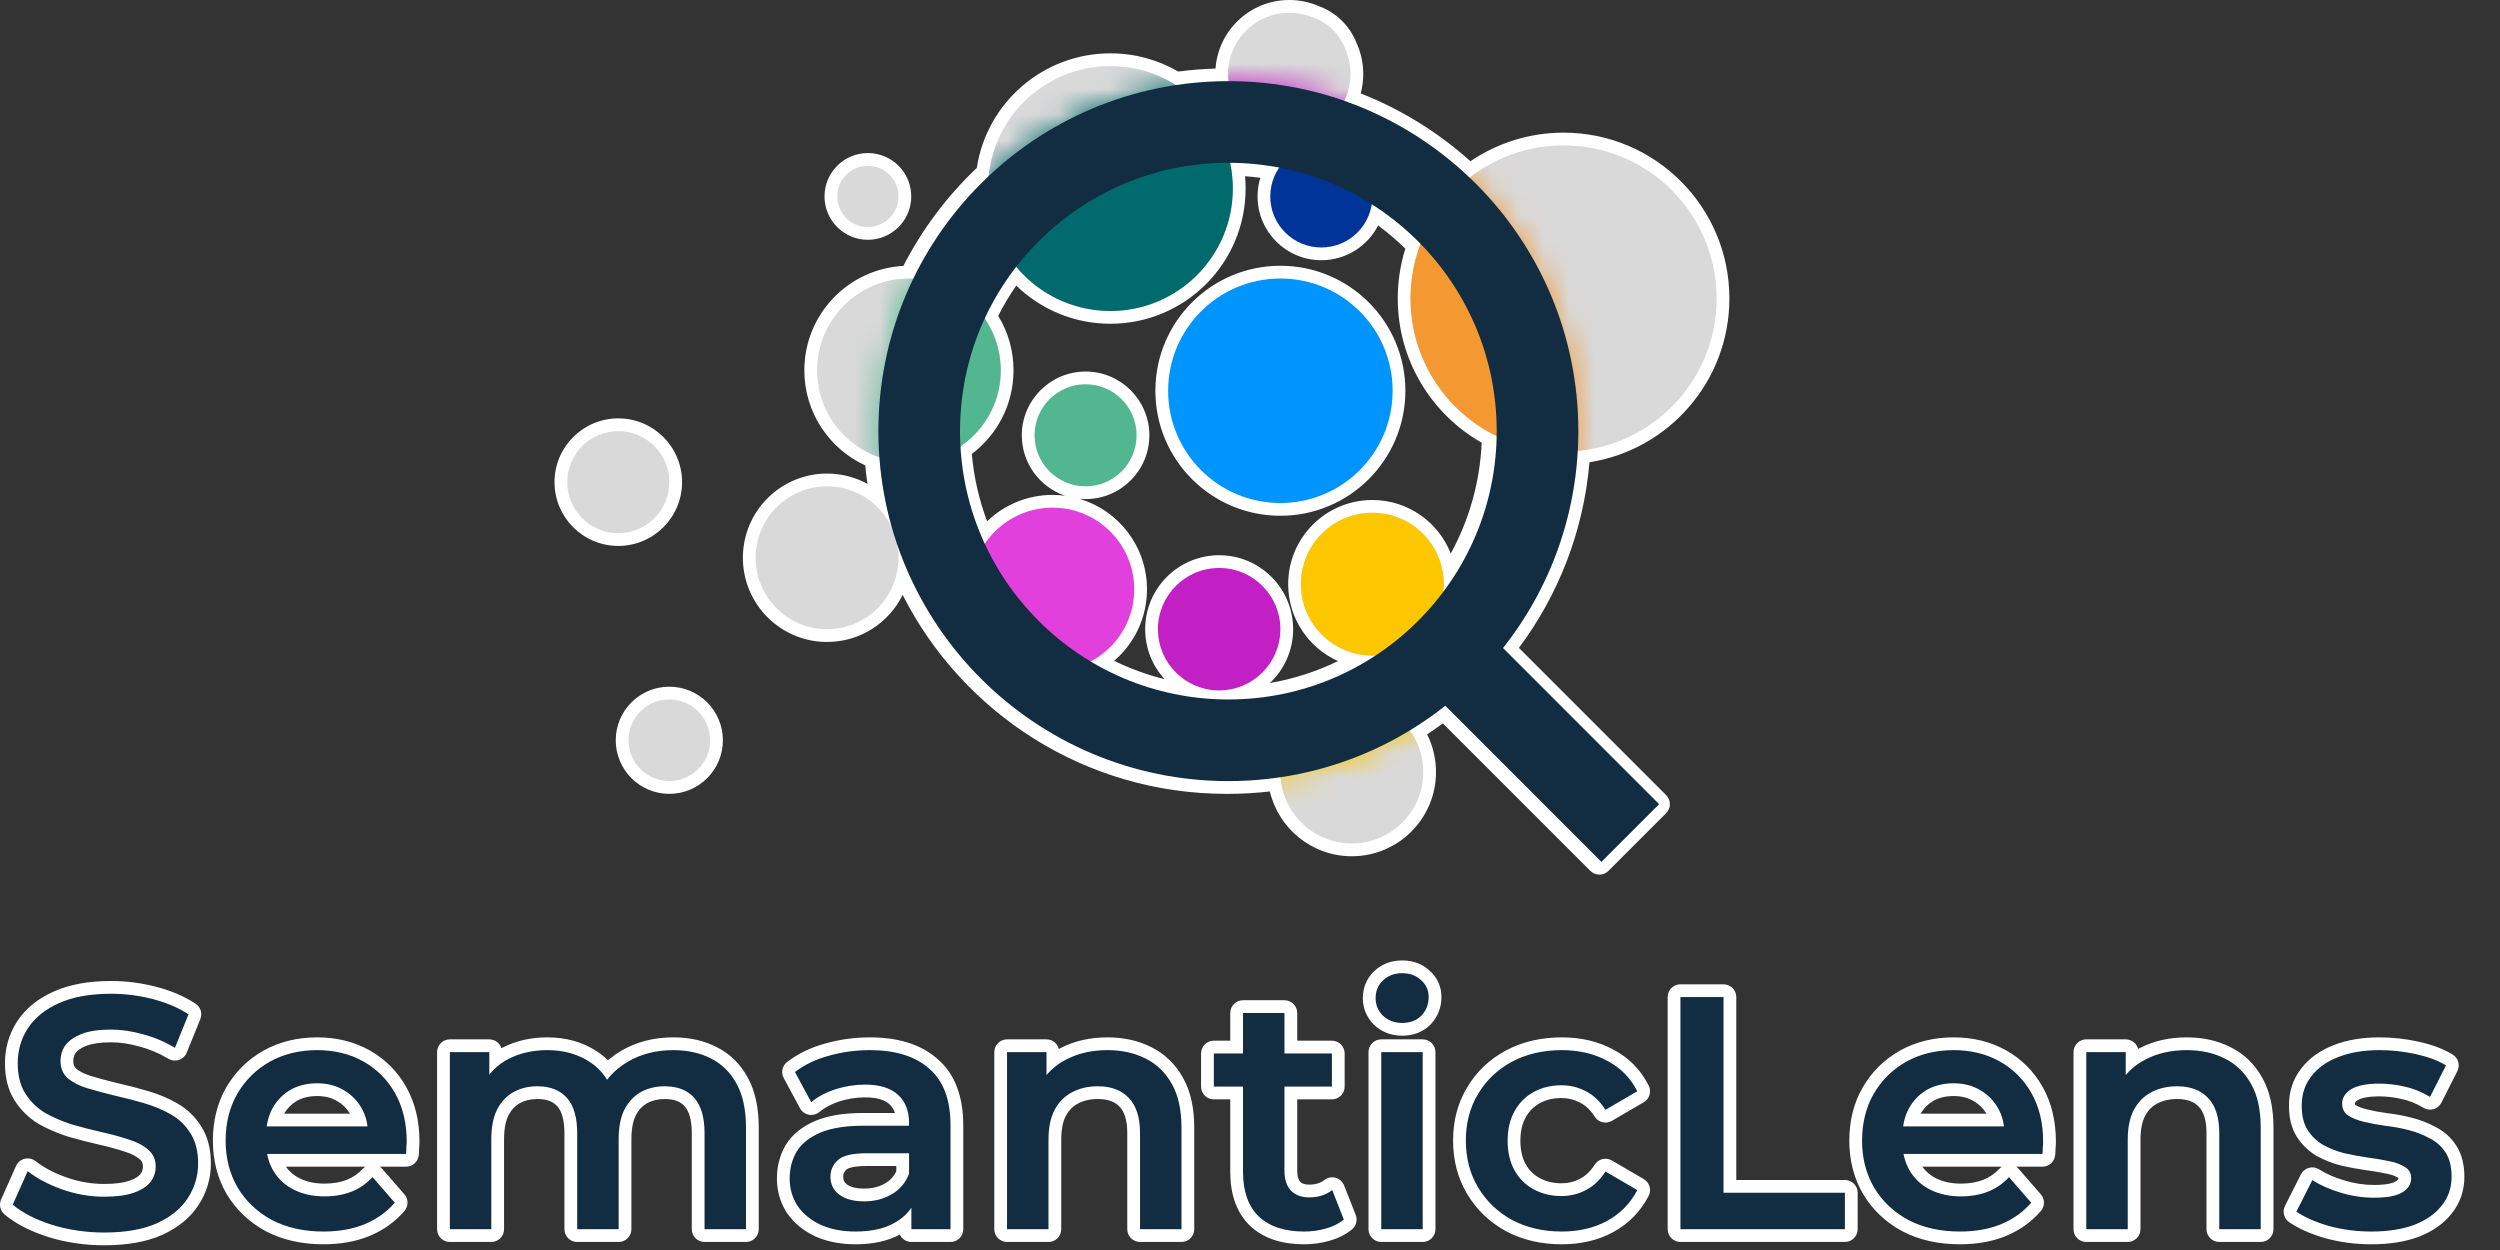 <svg width="98" height="49" viewBox="0 0 98 49" fill="none" xmlns="http://www.w3.org/2000/svg">
<rect x="0" y="0" width="98" height="49" fill="#333333" stroke="none"/>
<path fill-rule="evenodd" clip-rule="evenodd" d="M46.187 2.805C46.667 2.742 47.154 2.702 47.648 2.688C47.756 1.185 49.01 0 50.54 0C50.952 0 51.343 0.086 51.698 0.24C52.381 0.489 52.926 1.026 53.183 1.705C53.348 2.07 53.44 2.474 53.44 2.9C53.44 3.164 53.405 3.419 53.339 3.662C54.934 4.289 56.388 5.195 57.641 6.321C58.681 5.614 59.938 5.2 61.292 5.2C64.881 5.2 67.792 8.11 67.792 11.7C67.792 14.944 65.414 17.634 62.307 18.121C62.076 20.836 61.082 23.333 59.541 25.397L65.313 31.169C65.508 31.364 65.508 31.681 65.313 31.876L63.05 34.139C62.855 34.334 62.538 34.334 62.343 34.139L56.561 28.357C56.359 28.506 56.153 28.65 55.943 28.788C56.166 29.232 56.291 29.734 56.291 30.265C56.291 32.087 54.813 33.565 52.991 33.565C51.43 33.565 50.122 32.481 49.779 31.025C49.241 31.087 48.694 31.119 48.14 31.119C48.127 31.119 48.114 31.119 48.101 31.119C48.092 31.119 48.083 31.119 48.074 31.119C42.531 31.119 37.729 27.947 35.384 23.32C34.846 24.413 33.721 25.165 32.421 25.165C30.599 25.165 29.121 23.687 29.121 21.864C29.121 20.042 30.599 18.564 32.421 18.564C32.995 18.564 33.535 18.711 34.005 18.968C33.97 18.729 33.941 18.488 33.918 18.244C32.509 17.596 31.53 16.171 31.53 14.518C31.53 12.327 33.249 10.537 35.412 10.424C36.15 8.984 37.126 7.687 38.289 6.584C38.677 4.04 40.875 2.091 43.528 2.091C44.497 2.091 45.406 2.351 46.187 2.805ZM44.36 3.171C44.091 3.119 43.812 3.091 43.528 3.091C41.874 3.091 40.438 4.025 39.718 5.394C41.099 4.39 42.667 3.628 44.36 3.171ZM34.916 11.501C33.548 11.823 32.53 13.052 32.53 14.518C32.53 15.57 33.054 16.5 33.856 17.061C33.855 17.007 33.855 16.954 33.855 16.9C33.855 14.989 34.232 13.166 34.916 11.501ZM34.34 20.596C33.929 19.974 33.223 19.564 32.421 19.564C31.151 19.564 30.121 20.594 30.121 21.864C30.121 23.135 31.151 24.165 32.421 24.165C33.692 24.165 34.721 23.135 34.721 21.864C34.721 21.841 34.721 21.818 34.72 21.795C34.577 21.403 34.45 21.003 34.34 20.596ZM35.675 21.311C37.487 26.431 42.364 30.102 48.102 30.119C48.643 30.117 49.176 30.084 49.7 30.02C49.78 28.93 50.389 27.987 51.271 27.448C50.259 27.754 49.186 27.919 48.074 27.919C46.118 27.919 44.281 27.409 42.688 26.515C42.249 26.698 41.767 26.8 41.262 26.8C39.218 26.8 37.562 25.143 37.562 23.1C37.562 22.471 37.719 21.879 37.995 21.36C37.575 20.413 37.285 19.394 37.147 18.328C36.678 18.515 36.166 18.618 35.63 18.618C35.425 18.618 35.223 18.603 35.026 18.574C35.107 19.214 35.234 19.84 35.403 20.449C35.531 20.718 35.624 21.007 35.675 21.311ZM34.937 17.54C35.16 17.591 35.392 17.618 35.63 17.618C36.147 17.618 36.633 17.492 37.061 17.269C37.057 17.146 37.055 17.023 37.055 16.9C37.055 15.331 37.383 13.839 37.974 12.489C37.501 11.943 36.84 11.564 36.093 11.452C35.34 13.114 34.921 14.958 34.921 16.9C34.921 17.115 34.926 17.328 34.937 17.54ZM36.558 10.524C37.279 10.69 37.926 11.047 38.446 11.538C38.664 11.146 38.906 10.769 39.17 10.408C38.703 9.736 38.389 8.95 38.275 8.101C37.616 8.839 37.039 9.651 36.558 10.524ZM39.235 7.13C39.23 7.217 39.228 7.303 39.228 7.391C39.228 8.194 39.448 8.945 39.831 9.588C41.743 7.434 44.487 6.034 47.56 5.893C47.251 5.063 46.694 4.354 45.979 3.857C43.404 4.281 41.081 5.448 39.235 7.13ZM47.337 3.705C47.925 4.313 48.369 5.061 48.614 5.894C49.059 5.916 49.499 5.964 49.929 6.037C50.011 5.945 50.1 5.859 50.195 5.78C49.02 5.641 48.061 4.799 47.748 3.687C47.61 3.691 47.473 3.697 47.337 3.705ZM52.251 5.241C53.415 5.455 54.296 6.475 54.296 7.7C54.296 7.735 54.295 7.769 54.294 7.804C54.716 8.093 55.118 8.411 55.495 8.755C55.833 8.092 56.282 7.494 56.817 6.986C55.67 5.973 54.346 5.157 52.897 4.589C52.718 4.839 52.5 5.06 52.251 5.241ZM57.542 7.676C56.993 8.188 56.549 8.811 56.245 9.509C57.982 11.427 59.052 13.96 59.091 16.742C59.764 17.036 60.508 17.2 61.289 17.2C61.291 17.1 61.292 17 61.292 16.9C61.292 13.312 59.863 10.058 57.542 7.676ZM61.229 18.2C60.466 18.192 59.734 18.054 59.056 17.805C58.898 19.749 58.235 21.55 57.199 23.077C57.234 23.098 57.267 23.123 57.297 23.153L58.788 24.644C60.124 22.798 60.996 20.592 61.229 18.2ZM58.166 25.437L56.943 24.214L56.714 24.443C56.415 25.006 55.958 25.473 55.402 25.784L56.611 26.992C57.171 26.518 57.692 25.997 58.166 25.437ZM55.818 27.614L54.356 26.153C54.238 26.173 54.117 26.187 53.995 26.194C53.512 26.502 53.004 26.774 52.474 27.005C52.643 26.978 52.815 26.965 52.991 26.965C53.909 26.965 54.74 27.34 55.338 27.945C55.501 27.838 55.66 27.728 55.818 27.614ZM54.447 28.484C54.05 28.159 53.543 27.965 52.991 27.965C51.861 27.965 50.922 28.779 50.728 29.852C52.05 29.583 53.3 29.116 54.447 28.484ZM55.084 29.31C53.763 30.051 52.312 30.587 50.773 30.875C51.04 31.849 51.932 32.565 52.991 32.565C54.261 32.565 55.291 31.535 55.291 30.265C55.291 29.924 55.217 29.601 55.084 29.31ZM57.35 27.732L62.696 33.078L64.252 31.523L58.911 26.182C58.432 26.738 57.91 27.256 57.35 27.732ZM62.357 17.097C64.885 16.601 66.792 14.373 66.792 11.7C66.792 8.662 64.329 6.2 61.292 6.2C60.222 6.2 59.223 6.505 58.379 7.034C60.843 9.591 62.358 13.068 62.358 16.9C62.358 16.966 62.358 17.031 62.357 17.097ZM52.185 3.265C52.287 3.062 52.345 2.833 52.345 2.591C52.345 2.415 52.314 2.245 52.258 2.088C52.066 1.683 51.736 1.357 51.328 1.171C51.176 1.119 51.014 1.091 50.845 1.091C50.016 1.091 49.345 1.763 49.345 2.591C49.345 2.639 49.347 2.686 49.351 2.732C50.327 2.815 51.275 2.996 52.185 3.265ZM51.19 4.051C50.794 3.955 50.391 3.877 49.982 3.818C50.226 3.99 50.523 4.091 50.845 4.091C50.964 4.091 51.079 4.077 51.19 4.051ZM56.096 22.902C55.428 23.794 54.614 24.571 53.69 25.198C52.469 25.142 51.496 24.135 51.496 22.9C51.496 21.63 52.526 20.6 53.796 20.6C55.066 20.6 56.096 21.63 56.096 22.9L56.096 22.902ZM56.87 21.699C56.39 20.47 55.195 19.6 53.796 19.6C51.973 19.6 50.496 21.078 50.496 22.9C50.496 24.244 51.299 25.399 52.451 25.914C51.619 26.319 50.722 26.612 49.781 26.774C50.341 26.245 50.691 25.495 50.691 24.665C50.691 23.063 49.392 21.765 47.791 21.765C46.189 21.765 44.891 23.063 44.891 24.665C44.891 25.42 45.18 26.108 45.653 26.624C44.963 26.453 44.301 26.21 43.676 25.904C44.463 25.226 44.962 24.221 44.962 23.1C44.962 21.424 43.848 20.009 42.32 19.554C42.398 19.561 42.476 19.564 42.555 19.564C43.936 19.564 45.055 18.445 45.055 17.064C45.055 15.684 43.936 14.565 42.555 14.565C41.175 14.565 40.055 15.684 40.055 17.064C40.055 18.163 40.764 19.096 41.75 19.432C41.59 19.411 41.427 19.4 41.262 19.4C40.266 19.4 39.361 19.794 38.696 20.434C38.382 19.601 38.176 18.716 38.095 17.795C39.088 17.047 39.73 15.858 39.73 14.518C39.73 13.735 39.511 13.003 39.13 12.381C39.339 11.968 39.575 11.572 39.837 11.195C40.791 12.121 42.093 12.691 43.528 12.691C46.455 12.691 48.828 10.318 48.828 7.391C48.828 7.228 48.82 7.067 48.806 6.908C49.007 6.922 49.207 6.943 49.404 6.969C49.334 7.2 49.296 7.446 49.296 7.7C49.296 9.081 50.415 10.2 51.796 10.2C52.767 10.2 53.608 9.647 54.023 8.838C54.399 9.116 54.756 9.421 55.09 9.748C54.896 10.364 54.792 11.02 54.792 11.7C54.792 14.123 56.117 16.236 58.082 17.354C58.012 18.923 57.581 20.398 56.87 21.699ZM58.065 16.155C57.912 14.075 57.124 12.171 55.894 10.637C55.827 10.981 55.792 11.336 55.792 11.7C55.792 13.532 56.687 15.155 58.065 16.155ZM53.187 7.137C52.964 6.588 52.425 6.2 51.796 6.2C51.58 6.2 51.374 6.246 51.189 6.328C51.886 6.533 52.554 6.805 53.187 7.137ZM50.399 7.153C51.391 7.389 52.327 7.772 53.18 8.279C52.954 8.82 52.419 9.2 51.796 9.2C50.968 9.2 50.296 8.528 50.296 7.7C50.296 7.507 50.332 7.322 50.399 7.153ZM47.798 6.885C44.858 6.965 42.235 8.31 40.453 10.396C41.233 11.195 42.323 11.691 43.528 11.691C45.903 11.691 47.828 9.766 47.828 7.391C47.828 7.22 47.818 7.051 47.798 6.885ZM38.601 13.63C38.295 14.515 38.11 15.458 38.066 16.436C38.482 15.909 38.73 15.242 38.73 14.518C38.73 14.209 38.685 13.911 38.601 13.63ZM38.616 22.557C38.581 22.733 38.562 22.914 38.562 23.1C38.562 24.591 39.771 25.8 41.262 25.8C41.361 25.8 41.459 25.795 41.555 25.784C40.374 24.916 39.373 23.819 38.616 22.557ZM42.722 25.371C41.201 24.408 39.957 23.047 39.137 21.433C39.632 20.804 40.399 20.4 41.262 20.4C42.753 20.4 43.962 21.609 43.962 23.1C43.962 24.053 43.468 24.891 42.722 25.371ZM34.021 7C33.635 7 33.321 7.313 33.321 7.7C33.321 8.087 33.635 8.4 34.021 8.4C34.408 8.4 34.721 8.087 34.721 7.7C34.721 7.313 34.408 7 34.021 7ZM32.321 7.7C32.321 6.761 33.082 6 34.021 6C34.96 6 35.721 6.761 35.721 7.7C35.721 8.639 34.96 9.4 34.021 9.4C33.082 9.4 32.321 8.639 32.321 7.7ZM50.191 11.418C48.037 11.418 46.291 13.164 46.291 15.318C46.291 17.472 48.037 19.218 50.191 19.218C52.345 19.218 54.091 17.472 54.091 15.318C54.091 13.164 52.345 11.418 50.191 11.418ZM45.291 15.318C45.291 12.612 47.485 10.418 50.191 10.418C52.897 10.418 55.091 12.612 55.091 15.318C55.091 18.024 52.897 20.218 50.191 20.218C47.485 20.218 45.291 18.024 45.291 15.318ZM42.555 15.565C41.727 15.565 41.055 16.236 41.055 17.064C41.055 17.893 41.727 18.564 42.555 18.564C43.384 18.564 44.055 17.893 44.055 17.064C44.055 16.236 43.384 15.565 42.555 15.565ZM24.237 17.4C23.409 17.4 22.737 18.072 22.737 18.9C22.737 19.728 23.409 20.4 24.237 20.4C25.066 20.4 25.737 19.728 25.737 18.9C25.737 18.072 25.066 17.4 24.237 17.4ZM21.737 18.9C21.737 17.519 22.856 16.4 24.237 16.4C25.618 16.4 26.737 17.519 26.737 18.9C26.737 20.281 25.618 21.4 24.237 21.4C22.856 21.4 21.737 20.281 21.737 18.9ZM47.791 22.765C46.742 22.765 45.891 23.615 45.891 24.665C45.891 25.714 46.742 26.564 47.791 26.564C48.84 26.564 49.691 25.714 49.691 24.665C49.691 23.615 48.84 22.765 47.791 22.765ZM26.237 27.919C25.63 27.919 25.137 28.411 25.137 29.019C25.137 29.626 25.63 30.119 26.237 30.119C26.845 30.119 27.337 29.626 27.337 29.019C27.337 28.411 26.845 27.919 26.237 27.919ZM24.137 29.019C24.137 27.859 25.077 26.919 26.237 26.919C27.397 26.919 28.337 27.859 28.337 29.019C28.337 30.178 27.397 31.119 26.237 31.119C25.077 31.119 24.137 30.178 24.137 29.019ZM54.964 38.649C54.775 38.649 54.652 38.704 54.556 38.796C54.469 38.879 54.424 38.975 54.424 39.124C54.424 39.258 54.465 39.359 54.559 39.455C54.656 39.546 54.778 39.599 54.964 39.599C55.163 39.599 55.279 39.543 55.361 39.463C55.456 39.362 55.504 39.245 55.504 39.085C55.504 38.958 55.465 38.876 55.377 38.799C55.374 38.797 55.371 38.795 55.369 38.792C55.366 38.789 55.363 38.786 55.36 38.784C55.276 38.704 55.16 38.649 54.964 38.649ZM53.865 38.073C54.167 37.785 54.546 37.649 54.964 37.649C55.371 37.649 55.745 37.774 56.042 38.052C56.347 38.322 56.504 38.678 56.504 39.085C56.504 39.495 56.362 39.862 56.079 40.159L56.072 40.167C55.772 40.466 55.386 40.599 54.964 40.599C54.546 40.599 54.166 40.463 53.864 40.174L53.856 40.167C53.572 39.883 53.424 39.526 53.424 39.124C53.424 38.718 53.57 38.355 53.865 38.073ZM2.087 38.877C2.718 38.587 3.484 38.455 4.361 38.455C4.95 38.455 5.533 38.53 6.111 38.679C6.692 38.829 7.212 39.048 7.663 39.342C7.864 39.473 7.943 39.727 7.853 39.949L7.32 41.262C7.265 41.397 7.154 41.502 7.016 41.548C6.878 41.594 6.726 41.578 6.601 41.504C6.232 41.284 5.855 41.125 5.47 41.025L5.461 41.023C5.066 40.912 4.696 40.859 4.348 40.859C3.916 40.859 3.602 40.912 3.385 40.994C3.162 41.082 3.038 41.18 2.969 41.267C2.906 41.359 2.872 41.462 2.872 41.594C2.872 41.737 2.914 41.823 2.986 41.893C3.123 42.002 3.312 42.102 3.57 42.181C3.879 42.273 4.224 42.366 4.605 42.459C5.003 42.548 5.398 42.65 5.788 42.765C6.211 42.887 6.6 43.049 6.951 43.254C7.342 43.476 7.658 43.781 7.892 44.163C8.154 44.575 8.267 45.068 8.267 45.611C8.267 46.194 8.104 46.738 7.785 47.233C7.462 47.738 6.976 48.124 6.364 48.405L6.358 48.408C5.728 48.688 4.964 48.815 4.088 48.815C3.33 48.815 2.6 48.709 1.9 48.494L1.895 48.492C1.204 48.271 0.624 47.981 0.178 47.606C0.008 47.462 -0.047 47.223 0.043 47.02L0.628 45.706C0.691 45.566 0.815 45.462 0.965 45.425C1.114 45.388 1.273 45.422 1.394 45.517C1.707 45.763 2.107 45.977 2.604 46.154C3.089 46.326 3.582 46.411 4.088 46.411C4.535 46.411 4.858 46.361 5.079 46.283C5.315 46.2 5.439 46.107 5.501 46.031C5.572 45.936 5.603 45.84 5.603 45.728C5.603 45.587 5.561 45.513 5.486 45.45L5.476 45.442C5.343 45.327 5.151 45.221 4.882 45.141L4.866 45.136C4.573 45.039 4.239 44.948 3.863 44.864L3.86 44.864C3.469 44.775 3.074 44.673 2.675 44.557L2.662 44.554C2.251 44.423 1.868 44.257 1.514 44.057L1.5 44.049C1.123 43.818 0.812 43.512 0.573 43.137C0.308 42.723 0.195 42.224 0.195 41.672C0.195 41.085 0.351 40.541 0.664 40.051L0.665 40.049C0.995 39.538 1.479 39.152 2.087 38.877ZM65.373 39.085C65.373 38.809 65.596 38.585 65.873 38.585H67.562C67.839 38.585 68.062 38.809 68.062 39.085V46.255H72.32C72.597 46.255 72.82 46.479 72.82 46.755V48.185C72.82 48.461 72.597 48.685 72.32 48.685H65.873C65.596 48.685 65.373 48.461 65.373 48.185V39.085ZM66.373 39.585V47.685H71.82V47.255H67.562C67.286 47.255 67.062 47.031 67.062 46.755V39.585H66.373ZM48.226 39.709C48.226 39.433 48.45 39.209 48.726 39.209H50.351C50.627 39.209 50.851 39.433 50.851 39.709V40.795H52.21C52.486 40.795 52.71 41.019 52.71 41.295V42.595C52.71 42.871 52.486 43.095 52.21 43.095H50.851V45.897C50.851 46.139 50.91 46.26 50.965 46.324C51.025 46.385 51.121 46.437 51.313 46.437C51.586 46.437 51.775 46.367 51.914 46.258C52.038 46.16 52.202 46.127 52.354 46.168C52.507 46.21 52.631 46.321 52.688 46.468L53.144 47.625C53.223 47.827 53.163 48.057 52.995 48.195C52.743 48.401 52.444 48.547 52.111 48.64C51.789 48.731 51.458 48.776 51.118 48.776C50.272 48.776 49.544 48.559 49.008 48.056L49.004 48.052C48.46 47.53 48.226 46.796 48.226 45.936V43.095H47.582C47.306 43.095 47.082 42.871 47.082 42.595V41.295C47.082 41.019 47.306 40.795 47.582 40.795H48.226V39.709ZM48.226 41.795H48.082V42.095H48.226V41.795ZM49.226 42.095V41.795H49.851V42.095H49.226ZM49.226 43.095V45.936C49.226 46.617 49.408 47.052 49.694 47.328C49.99 47.604 50.44 47.776 51.118 47.776C51.368 47.776 51.608 47.743 51.841 47.678C51.92 47.655 51.993 47.63 52.059 47.601L51.959 47.344C51.755 47.407 51.539 47.437 51.313 47.437C50.904 47.437 50.523 47.31 50.236 47.009L50.227 46.999C49.955 46.698 49.851 46.307 49.851 45.897V43.095H49.226ZM50.851 42.095H51.71V41.795H50.851V42.095ZM49.851 40.795H49.226V40.209H49.851V40.795ZM12.433 41.665C11.816 41.665 11.281 41.799 10.818 42.056C10.36 42.315 10 42.671 9.733 43.131C9.479 43.574 9.345 44.096 9.345 44.714C9.345 45.319 9.481 45.84 9.744 46.293C10.016 46.748 10.393 47.11 10.887 47.38C11.384 47.638 11.977 47.776 12.68 47.776C13.234 47.776 13.704 47.689 14.101 47.528C14.363 47.418 14.591 47.282 14.789 47.119L14.557 46.852C14.37 46.987 14.169 47.098 13.953 47.182C13.575 47.329 13.161 47.398 12.719 47.398C12.203 47.398 11.726 47.298 11.299 47.085C10.87 46.871 10.529 46.559 10.287 46.153C10.207 46.018 10.141 45.878 10.088 45.732C9.833 45.71 9.632 45.495 9.632 45.234V44.155C9.632 43.906 9.814 43.699 10.052 43.661C10.1 43.506 10.161 43.356 10.238 43.214L10.241 43.21C10.455 42.824 10.751 42.515 11.126 42.294L11.132 42.291C11.521 42.069 11.96 41.965 12.433 41.965C12.898 41.965 13.329 42.069 13.711 42.292C14.09 42.51 14.392 42.812 14.609 43.192C14.693 43.34 14.76 43.494 14.809 43.655H15.059C15.149 43.655 15.235 43.679 15.31 43.722C15.246 43.497 15.16 43.291 15.052 43.101C14.793 42.642 14.443 42.293 13.996 42.044C13.55 41.795 13.034 41.665 12.433 41.665ZM15.435 44.484C15.396 44.529 15.348 44.568 15.293 44.597L15.034 44.734H15.443C15.442 44.649 15.44 44.566 15.435 44.484ZM13.984 44.734C13.97 44.709 13.958 44.682 13.949 44.655H10.931V44.734H13.984ZM11.206 45.734C11.341 45.925 11.518 46.076 11.746 46.191C12.013 46.324 12.333 46.398 12.719 46.398C13.057 46.398 13.345 46.346 13.591 46.25C13.828 46.158 14.044 46.011 14.238 45.803C14.262 45.777 14.289 45.754 14.318 45.734H11.206ZM14.89 45.734C14.923 45.757 14.954 45.785 14.981 45.816L15.852 46.817C16.015 47.004 16.016 47.282 15.854 47.47C15.488 47.898 15.028 48.224 14.485 48.451L14.48 48.453C13.942 48.672 13.338 48.776 12.68 48.776C11.842 48.776 11.084 48.611 10.42 48.264L10.412 48.26C9.765 47.907 9.252 47.421 8.883 46.803L8.88 46.798C8.52 46.177 8.345 45.478 8.345 44.714C8.345 43.946 8.514 43.246 8.866 42.632L8.867 42.63C9.224 42.016 9.713 41.532 10.328 41.185L10.331 41.183C10.959 40.834 11.664 40.665 12.433 40.665C13.184 40.665 13.872 40.829 14.483 41.17C15.094 41.511 15.576 41.993 15.923 42.609C16.276 43.234 16.443 43.954 16.443 44.753C16.443 44.835 16.438 44.922 16.43 45.012C16.429 45.107 16.424 45.199 16.414 45.289C16.386 45.542 16.172 45.734 15.917 45.734H14.89ZM11.138 43.655H13.721C13.594 43.445 13.426 43.282 13.212 43.159L13.206 43.156C12.999 43.034 12.746 42.965 12.433 42.965C12.11 42.965 11.848 43.034 11.631 43.157C11.43 43.276 11.267 43.439 11.138 43.655ZM21.456 41.665C20.954 41.665 20.524 41.767 20.154 41.959C19.974 42.054 19.817 42.171 19.681 42.312V42.505C19.74 42.461 19.801 42.421 19.866 42.384L19.872 42.38C20.232 42.177 20.635 42.082 21.066 42.082C21.674 42.082 22.211 42.27 22.597 42.706C22.98 43.138 23.126 43.739 23.126 44.415V47.685H23.751V44.662C23.751 44.262 23.799 43.892 23.91 43.562L23.307 43.353C23.175 43.308 23.069 43.209 23.013 43.082C22.957 42.955 22.957 42.81 23.012 42.682C23.064 42.562 23.122 42.447 23.187 42.337C23.093 42.231 22.987 42.141 22.87 42.063L22.867 42.061C22.483 41.803 22.02 41.665 21.456 41.665ZM24.399 42.401C24.528 42.276 24.677 42.163 24.846 42.062C25.279 41.802 25.79 41.665 26.396 41.665C26.884 41.665 27.294 41.76 27.637 41.935L27.641 41.937C27.977 42.105 28.242 42.363 28.439 42.728L28.44 42.732C28.63 43.077 28.743 43.558 28.743 44.207V47.685H28.118V44.415C28.118 43.739 27.972 43.138 27.589 42.706C27.203 42.27 26.666 42.082 26.058 42.082C25.627 42.082 25.224 42.177 24.864 42.38L24.858 42.384C24.726 42.46 24.606 42.549 24.497 42.65C24.467 42.565 24.434 42.482 24.399 42.401ZM23.833 41.564C23.71 41.441 23.573 41.329 23.423 41.23C22.854 40.847 22.191 40.665 21.456 40.665C20.814 40.665 20.222 40.797 19.691 41.072L19.688 41.074C19.677 41.08 19.667 41.085 19.657 41.091C19.593 40.889 19.404 40.743 19.181 40.743H17.634C17.358 40.743 17.134 40.967 17.134 41.243V48.185C17.134 48.461 17.358 48.685 17.634 48.685H19.259C19.535 48.685 19.759 48.461 19.759 48.185V44.662C19.759 44.245 19.824 43.942 19.927 43.728C20.043 43.505 20.19 43.353 20.365 43.25C20.558 43.142 20.788 43.082 21.066 43.082C21.462 43.082 21.697 43.197 21.848 43.368C22.003 43.543 22.126 43.861 22.126 44.415V48.185C22.126 48.461 22.35 48.685 22.626 48.685H24.251C24.527 48.685 24.751 48.461 24.751 48.185V44.662C24.751 44.245 24.816 43.942 24.919 43.728C25.035 43.505 25.182 43.353 25.357 43.25C25.55 43.142 25.779 43.082 26.058 43.082C26.454 43.082 26.689 43.197 26.84 43.368C26.995 43.543 27.118 43.861 27.118 44.415V48.185C27.118 48.461 27.342 48.685 27.618 48.685H29.243C29.519 48.685 29.743 48.461 29.743 48.185V44.207C29.743 43.453 29.613 42.791 29.318 42.252C29.03 41.718 28.619 41.309 28.09 41.044C27.585 40.786 27.016 40.665 26.396 40.665C25.632 40.665 24.939 40.84 24.331 41.204C24.151 41.312 23.985 41.432 23.833 41.564ZM18.681 41.743H18.134V47.685H18.759V44.662C18.759 44.246 18.811 43.861 18.931 43.522C18.849 43.475 18.779 43.403 18.733 43.313L18.46 42.767C18.389 42.623 18.39 42.455 18.464 42.313C18.529 42.187 18.602 42.068 18.681 41.956V41.743ZM34.101 41.665C33.592 41.665 33.1 41.733 32.626 41.867L32.62 41.869C32.322 41.949 32.056 42.056 31.82 42.188L31.98 42.485C32.171 42.381 32.376 42.295 32.594 42.224L32.598 42.222C33.027 42.086 33.464 42.017 33.906 42.017C34.553 42.017 35.131 42.165 35.546 42.553C35.879 42.857 36.059 43.253 36.116 43.701C36.26 43.789 36.356 43.948 36.356 44.129V45.208C36.356 45.381 36.269 45.533 36.135 45.623V45.945L36.39 46.854C36.419 46.958 36.414 47.068 36.375 47.168C36.333 47.279 36.283 47.384 36.226 47.484V47.685H36.76V44.116C36.76 43.199 36.51 42.622 36.102 42.272L36.096 42.267C35.671 41.889 35.03 41.665 34.101 41.665ZM35.135 45.708V45.912C35.037 46.123 34.893 46.275 34.7 46.385L34.694 46.388C34.467 46.521 34.2 46.593 33.88 46.593C33.527 46.593 33.321 46.519 33.203 46.431C33.098 46.353 33.054 46.269 33.054 46.131C33.054 46.01 33.091 45.928 33.177 45.851L33.185 45.843C33.195 45.834 33.244 45.795 33.381 45.762C33.516 45.729 33.705 45.708 33.958 45.708H35.135ZM35.135 44.629V44.708H33.958C33.657 44.708 33.382 44.732 33.144 44.791C32.911 44.847 32.68 44.945 32.5 45.115C32.206 45.383 32.054 45.733 32.054 46.131C32.054 46.582 32.245 46.966 32.608 47.235C32.958 47.494 33.401 47.593 33.88 47.593C34.318 47.593 34.728 47.501 35.098 47.307C35.018 47.378 34.926 47.442 34.821 47.501L34.817 47.503C34.515 47.673 34.1 47.776 33.542 47.776C33.079 47.776 32.697 47.699 32.385 47.561C32.069 47.413 31.841 47.223 31.683 46.996C31.532 46.762 31.455 46.5 31.455 46.196C31.455 45.889 31.525 45.628 31.657 45.4C31.782 45.199 31.996 45.013 32.348 44.861C32.687 44.716 33.175 44.629 33.841 44.629H35.135ZM35.082 43.629C35.035 43.481 34.961 43.373 34.87 43.29L34.864 43.284C34.707 43.137 34.42 43.017 33.906 43.017C33.57 43.017 33.236 43.069 32.903 43.175C32.581 43.28 32.324 43.42 32.12 43.59C32.005 43.686 31.853 43.725 31.705 43.697C31.558 43.668 31.431 43.575 31.36 43.443L30.723 42.26C30.607 42.044 30.664 41.776 30.859 41.626C31.289 41.296 31.791 41.058 32.356 40.904C32.92 40.744 33.503 40.665 34.101 40.665C35.181 40.665 36.09 40.925 36.757 41.516C37.457 42.12 37.76 43.024 37.76 44.116V48.185C37.76 48.461 37.536 48.685 37.26 48.685H35.726C35.525 48.685 35.351 48.566 35.272 48.394C34.784 48.659 34.199 48.776 33.542 48.776C32.967 48.776 32.441 48.68 31.974 48.473L31.966 48.469C31.507 48.255 31.13 47.954 30.857 47.56L30.848 47.547C30.585 47.142 30.455 46.687 30.455 46.196C30.455 45.725 30.566 45.286 30.796 44.891L30.802 44.882C31.059 44.461 31.46 44.154 31.954 43.942C32.465 43.724 33.103 43.629 33.841 43.629H35.082ZM43.415 41.665C42.876 41.665 42.42 41.772 42.033 41.973L42.03 41.974C41.835 42.074 41.667 42.194 41.523 42.337V42.542C41.606 42.48 41.696 42.424 41.79 42.374C42.166 42.175 42.587 42.082 43.038 42.082C43.658 42.082 44.206 42.266 44.608 42.691C45.026 43.123 45.189 43.73 45.189 44.415V47.685H45.814V44.207C45.814 43.56 45.697 43.081 45.502 42.738L45.5 42.734C45.296 42.368 45.023 42.108 44.677 41.939L44.673 41.937C44.319 41.76 43.903 41.665 43.415 41.665ZM40.523 41.97C40.446 42.075 40.376 42.186 40.312 42.302C40.234 42.443 40.229 42.613 40.298 42.758L40.572 43.33C40.617 43.426 40.69 43.501 40.776 43.55C40.654 43.886 40.601 44.265 40.601 44.675V47.685H39.976V41.743H40.523V41.97ZM41.507 41.119C41.529 41.107 41.552 41.096 41.574 41.084C42.123 40.8 42.741 40.665 43.415 40.665C44.035 40.665 44.607 40.786 45.119 41.042C45.655 41.305 46.074 41.712 46.372 42.246C46.679 42.786 46.814 43.451 46.814 44.207V48.185C46.814 48.461 46.59 48.685 46.314 48.685H44.689C44.413 48.685 44.189 48.461 44.189 48.185V44.415C44.189 43.871 44.058 43.56 43.888 43.385L43.883 43.38C43.714 43.201 43.456 43.082 43.038 43.082C42.726 43.082 42.471 43.145 42.258 43.258C42.058 43.364 41.899 43.522 41.778 43.749C41.67 43.96 41.601 44.26 41.601 44.675V48.185C41.601 48.461 41.377 48.685 41.101 48.685H39.476C39.2 48.685 38.976 48.461 38.976 48.185V41.243C38.976 40.967 39.2 40.743 39.476 40.743H41.023C41.256 40.743 41.452 40.903 41.507 41.119ZM61.218 41.665C60.562 41.665 59.994 41.801 59.503 42.061C59.018 42.322 58.644 42.68 58.371 43.137L58.369 43.14C58.102 43.582 57.961 44.101 57.961 44.714C57.961 45.317 58.101 45.838 58.371 46.291C58.644 46.749 59.02 47.111 59.506 47.381C59.996 47.641 60.563 47.776 61.218 47.776C61.823 47.776 62.332 47.652 62.759 47.421C63.047 47.262 63.287 47.063 63.48 46.821L63.064 46.578C62.872 46.79 62.65 46.964 62.398 47.094C62.029 47.289 61.629 47.385 61.205 47.385C60.731 47.385 60.288 47.281 59.888 47.065C59.484 46.846 59.165 46.532 58.937 46.131L58.934 46.126C58.704 45.709 58.599 45.233 58.599 44.714C58.599 44.197 58.703 43.723 58.935 43.313C59.162 42.904 59.481 42.583 59.888 42.363C60.288 42.147 60.731 42.043 61.205 42.043C61.629 42.043 62.029 42.139 62.398 42.334C62.65 42.464 62.872 42.638 63.064 42.85L63.482 42.606C63.29 42.364 63.053 42.172 62.769 42.025L62.76 42.021C62.333 41.789 61.824 41.665 61.218 41.665ZM59.033 41.178C59.686 40.832 60.418 40.665 61.218 40.665C61.962 40.665 62.638 40.818 63.233 41.139C63.845 41.456 64.313 41.931 64.627 42.55C64.748 42.787 64.662 43.075 64.434 43.209L63.186 43.937C62.953 44.072 62.655 44 62.511 43.772C62.344 43.507 62.151 43.331 61.938 43.222L61.933 43.219C61.713 43.103 61.473 43.043 61.205 43.043C60.881 43.043 60.604 43.113 60.364 43.243C60.13 43.369 59.947 43.55 59.809 43.799L59.807 43.804C59.676 44.034 59.599 44.331 59.599 44.714C59.599 45.096 59.675 45.398 59.808 45.64C59.944 45.879 60.127 46.057 60.364 46.185C60.604 46.315 60.881 46.385 61.205 46.385C61.473 46.385 61.713 46.325 61.933 46.209L61.938 46.206C62.151 46.097 62.344 45.921 62.511 45.656C62.655 45.428 62.953 45.355 63.186 45.491L64.434 46.219C64.664 46.353 64.748 46.644 64.626 46.88C64.311 47.49 63.845 47.965 63.24 48.298L63.237 48.3C62.642 48.623 61.963 48.776 61.218 48.776C60.418 48.776 59.686 48.609 59.033 48.263L59.026 48.258C58.387 47.905 57.88 47.419 57.512 46.803C57.141 46.181 56.961 45.48 56.961 44.714C56.961 43.941 57.14 43.239 57.514 42.623C57.881 42.007 58.39 41.525 59.031 41.18L59.033 41.178ZM76.581 41.665C75.964 41.665 75.43 41.799 74.966 42.056C74.508 42.315 74.149 42.671 73.881 43.131C73.627 43.574 73.493 44.096 73.493 44.714C73.493 45.319 73.63 45.84 73.892 46.293C74.164 46.748 74.542 47.11 75.036 47.38C75.532 47.638 76.125 47.776 76.828 47.776C77.382 47.776 77.853 47.689 78.25 47.528C78.511 47.418 78.74 47.282 78.938 47.119L78.705 46.852C78.519 46.987 78.317 47.098 78.101 47.182C77.723 47.329 77.309 47.398 76.867 47.398C76.352 47.398 75.874 47.298 75.448 47.085C75.019 46.871 74.677 46.559 74.435 46.153C74.355 46.018 74.289 45.878 74.237 45.732C73.981 45.71 73.78 45.495 73.78 45.234V44.155C73.78 43.906 73.962 43.699 74.201 43.661C74.248 43.506 74.31 43.356 74.387 43.214L74.389 43.21C74.604 42.824 74.9 42.515 75.275 42.294L75.28 42.291C75.669 42.069 76.108 41.965 76.581 41.965C77.046 41.965 77.478 42.069 77.859 42.292C78.239 42.51 78.54 42.812 78.757 43.192C78.842 43.34 78.908 43.494 78.958 43.655H79.207C79.298 43.655 79.384 43.679 79.458 43.722C79.394 43.497 79.308 43.291 79.201 43.101C78.942 42.642 78.591 42.293 78.145 42.044C77.699 41.795 77.182 41.665 76.581 41.665ZM79.583 44.484C79.544 44.529 79.496 44.568 79.442 44.597L79.183 44.734H79.591C79.591 44.649 79.588 44.566 79.583 44.484ZM78.132 44.734C78.118 44.709 78.106 44.682 78.097 44.655H75.079V44.734H78.132ZM75.355 45.734C75.489 45.925 75.666 46.076 75.895 46.191C76.162 46.324 76.481 46.398 76.867 46.398C77.205 46.398 77.493 46.346 77.739 46.25C77.977 46.158 78.192 46.011 78.387 45.803C78.411 45.777 78.438 45.754 78.466 45.734H75.355ZM79.038 45.734C79.072 45.757 79.102 45.785 79.129 45.816L80 46.817C80.163 47.004 80.164 47.282 80.003 47.47C79.636 47.898 79.176 48.224 78.633 48.451L78.629 48.453C78.09 48.672 77.487 48.776 76.828 48.776C75.99 48.776 75.233 48.611 74.569 48.264L74.561 48.26C73.914 47.907 73.4 47.421 73.032 46.803L73.029 46.798C72.668 46.177 72.493 45.478 72.493 44.714C72.493 43.946 72.662 43.246 73.014 42.632L73.016 42.63C73.372 42.016 73.861 41.532 74.476 41.185L74.479 41.183C75.108 40.834 75.812 40.665 76.581 40.665C77.332 40.665 78.02 40.829 78.632 41.17C79.242 41.511 79.724 41.993 80.072 42.609C80.424 43.234 80.591 43.954 80.591 44.753C80.591 44.835 80.587 44.922 80.578 45.012C80.577 45.107 80.572 45.199 80.562 45.289C80.534 45.542 80.32 45.734 80.065 45.734H79.038ZM75.287 43.655H77.87C77.743 43.445 77.575 43.282 77.36 43.159L77.355 43.156C77.147 43.034 76.895 42.965 76.581 42.965C76.258 42.965 75.996 43.034 75.779 43.158C75.578 43.276 75.415 43.439 75.287 43.655ZM85.721 41.665C85.182 41.665 84.726 41.772 84.339 41.973L84.336 41.974C84.141 42.074 83.973 42.194 83.829 42.337V42.542C83.913 42.48 84.002 42.424 84.096 42.374C84.473 42.175 84.893 42.082 85.344 42.082C85.964 42.082 86.512 42.266 86.914 42.691C87.332 43.123 87.495 43.73 87.495 44.415V47.685H88.12V44.207C88.12 43.56 88.004 43.081 87.808 42.738L87.806 42.734C87.602 42.368 87.329 42.108 86.983 41.939L86.98 41.937C86.625 41.76 86.21 41.665 85.721 41.665ZM82.829 41.97C82.752 42.075 82.682 42.186 82.618 42.302C82.54 42.443 82.536 42.613 82.605 42.758L82.878 43.33C82.923 43.426 82.996 43.501 83.083 43.55C82.961 43.886 82.907 44.265 82.907 44.675V47.685H82.282V41.743H82.829V41.97ZM83.814 41.119C83.836 41.107 83.858 41.096 83.881 41.084C84.429 40.8 85.047 40.665 85.721 40.665C86.341 40.665 86.913 40.786 87.425 41.042C87.962 41.305 88.381 41.712 88.679 42.246C88.986 42.786 89.12 43.451 89.12 44.207V48.185C89.12 48.461 88.896 48.685 88.62 48.685H86.995C86.719 48.685 86.495 48.461 86.495 48.185V44.415C86.495 43.871 86.364 43.56 86.195 43.385L86.189 43.38C86.02 43.201 85.763 43.082 85.344 43.082C85.032 43.082 84.777 43.145 84.564 43.258C84.364 43.364 84.205 43.522 84.085 43.749C83.977 43.96 83.907 44.26 83.907 44.675V48.185C83.907 48.461 83.683 48.685 83.407 48.685H81.782C81.506 48.685 81.282 48.461 81.282 48.185V41.243C81.282 40.967 81.506 40.743 81.782 40.743H83.329C83.563 40.743 83.759 40.903 83.814 41.119ZM93.281 41.665C92.705 41.665 92.228 41.749 91.841 41.903L91.836 41.905C91.457 42.05 91.188 42.251 91.001 42.495L90.997 42.5C90.821 42.725 90.727 42.996 90.727 43.336C90.727 43.674 90.793 43.891 90.881 44.028C90.993 44.202 91.137 44.341 91.319 44.448C91.527 44.562 91.76 44.654 92.02 44.722C92.317 44.788 92.609 44.841 92.896 44.882C93.216 44.926 93.509 44.976 93.773 45.03C94.062 45.09 94.329 45.186 94.552 45.333C94.859 45.524 95.016 45.831 95.016 46.183C95.016 46.624 94.779 46.958 94.424 47.17C94.076 47.383 93.591 47.45 93.061 47.45C92.576 47.45 92.095 47.377 91.617 47.234C91.346 47.153 91.092 47.057 90.856 46.947L90.678 47.299C90.882 47.396 91.127 47.488 91.416 47.574C91.907 47.708 92.42 47.776 92.957 47.776C93.562 47.776 94.058 47.695 94.456 47.548C94.858 47.392 95.135 47.188 95.319 46.953L95.324 46.947C95.508 46.72 95.603 46.456 95.603 46.131C95.603 45.804 95.537 45.591 95.448 45.452C95.341 45.286 95.201 45.16 95.021 45.07C95.015 45.067 95.009 45.064 95.003 45.061C94.792 44.944 94.554 44.851 94.288 44.782C94.007 44.71 93.723 44.658 93.434 44.626L93.419 44.624C93.103 44.579 92.809 44.524 92.54 44.459C92.252 44.389 91.989 44.288 91.769 44.142C91.457 43.934 91.312 43.612 91.312 43.258C91.312 42.82 91.556 42.491 91.897 42.276L91.904 42.272C92.263 42.053 92.742 41.978 93.269 41.978C93.635 41.978 94.001 42.021 94.365 42.107C94.594 42.154 94.819 42.227 95.039 42.322L95.207 41.989C95.029 41.921 94.825 41.86 94.592 41.809C94.149 41.713 93.712 41.665 93.281 41.665ZM91.475 40.972C92.005 40.762 92.611 40.665 93.281 40.665C93.787 40.665 94.295 40.721 94.805 40.833C95.319 40.945 95.77 41.109 96.142 41.336C96.365 41.472 96.445 41.756 96.328 41.989L95.704 43.223C95.641 43.348 95.529 43.44 95.395 43.479C95.262 43.517 95.118 43.498 94.999 43.426C94.713 43.253 94.432 43.141 94.156 43.085L94.141 43.081C93.849 43.012 93.558 42.978 93.269 42.978C92.811 42.978 92.553 43.049 92.426 43.124C92.36 43.167 92.333 43.2 92.324 43.215C92.317 43.227 92.312 43.237 92.312 43.258C92.312 43.277 92.314 43.29 92.316 43.297C92.316 43.301 92.318 43.305 92.318 43.305C92.318 43.305 92.321 43.308 92.324 43.31C92.416 43.372 92.561 43.435 92.775 43.487C93.006 43.543 93.265 43.592 93.553 43.633C93.885 43.67 94.213 43.73 94.537 43.814C94.874 43.9 95.188 44.022 95.478 44.18C95.813 44.35 96.086 44.596 96.289 44.912C96.512 45.259 96.603 45.678 96.603 46.131C96.603 46.671 96.438 47.16 96.104 47.574C95.785 47.978 95.346 48.276 94.815 48.482L94.807 48.485C94.27 48.684 93.649 48.776 92.957 48.776C92.333 48.776 91.73 48.697 91.147 48.537L91.138 48.535C90.579 48.37 90.104 48.164 89.733 47.907C89.528 47.764 89.46 47.493 89.572 47.27L90.196 46.035C90.26 45.909 90.374 45.816 90.51 45.779C90.647 45.741 90.793 45.764 90.912 45.84C91.177 46.009 91.506 46.157 91.904 46.276C92.293 46.393 92.678 46.45 93.061 46.45C93.551 46.45 93.802 46.379 93.903 46.316L93.911 46.312C93.975 46.274 93.998 46.244 94.005 46.232C94.011 46.224 94.016 46.212 94.016 46.183C94.016 46.181 94.016 46.177 94.016 46.177L94.012 46.174C94.01 46.173 94.007 46.171 94.005 46.17C93.918 46.112 93.78 46.053 93.57 46.01C93.332 45.96 93.061 45.914 92.758 45.872L92.756 45.872C92.439 45.827 92.119 45.768 91.795 45.696L91.779 45.692C91.439 45.605 91.121 45.481 90.83 45.321L90.819 45.315C90.5 45.128 90.239 44.878 90.04 44.568C89.816 44.22 89.727 43.795 89.727 43.336C89.727 42.794 89.883 42.302 90.208 41.886C90.523 41.474 90.954 41.173 91.475 40.972ZM53.645 41.243C53.645 40.967 53.869 40.743 54.145 40.743H55.77C56.046 40.743 56.27 40.967 56.27 41.243V48.185C56.27 48.461 56.046 48.685 55.77 48.685H54.145C53.869 48.685 53.645 48.461 53.645 48.185V41.243ZM54.645 41.743V47.685H55.27V41.743H54.645Z" fill="white"/>
<path d="M4.088 48.315C3.377 48.315 2.697 48.215 2.047 48.016C1.397 47.808 0.881 47.544 0.5 47.223L1.085 45.91C1.449 46.196 1.9 46.434 2.437 46.625C2.974 46.816 3.525 46.911 4.088 46.911C4.565 46.911 4.95 46.859 5.245 46.755C5.54 46.651 5.756 46.512 5.895 46.339C6.034 46.157 6.103 45.953 6.103 45.728C6.103 45.451 6.003 45.23 5.804 45.065C5.605 44.892 5.345 44.757 5.024 44.662C4.712 44.558 4.361 44.463 3.971 44.376C3.59 44.289 3.204 44.19 2.814 44.077C2.433 43.956 2.082 43.804 1.761 43.622C1.449 43.431 1.193 43.18 0.994 42.868C0.795 42.556 0.695 42.157 0.695 41.672C0.695 41.178 0.825 40.727 1.085 40.32C1.354 39.904 1.757 39.575 2.294 39.332C2.84 39.081 3.529 38.955 4.361 38.955C4.907 38.955 5.449 39.024 5.986 39.163C6.523 39.302 6.991 39.501 7.39 39.761L6.857 41.074C6.45 40.831 6.029 40.654 5.596 40.541C5.163 40.42 4.747 40.359 4.348 40.359C3.88 40.359 3.499 40.415 3.204 40.528C2.918 40.641 2.706 40.788 2.567 40.97C2.437 41.152 2.372 41.36 2.372 41.594C2.372 41.871 2.467 42.097 2.658 42.27C2.857 42.435 3.113 42.565 3.425 42.66C3.746 42.755 4.101 42.851 4.491 42.946C4.881 43.033 5.267 43.132 5.648 43.245C6.038 43.358 6.389 43.505 6.701 43.687C7.022 43.869 7.277 44.116 7.468 44.428C7.667 44.74 7.767 45.134 7.767 45.611C7.767 46.096 7.633 46.547 7.364 46.963C7.104 47.37 6.701 47.7 6.155 47.951C5.609 48.194 4.92 48.315 4.088 48.315ZM12.68 48.276C11.909 48.276 11.232 48.124 10.652 47.821C10.08 47.509 9.633 47.084 9.313 46.547C9.001 46.01 8.845 45.399 8.845 44.714C8.845 44.021 8.996 43.41 9.3 42.881C9.612 42.344 10.037 41.923 10.574 41.62C11.12 41.317 11.739 41.165 12.433 41.165C13.109 41.165 13.711 41.312 14.24 41.607C14.768 41.902 15.184 42.318 15.488 42.855C15.791 43.392 15.943 44.025 15.943 44.753C15.943 44.822 15.938 44.9 15.93 44.987C15.93 45.074 15.925 45.156 15.917 45.234H10.132V44.155H15.059L14.422 44.493C14.431 44.094 14.348 43.743 14.175 43.44C14.002 43.137 13.763 42.898 13.46 42.725C13.165 42.552 12.823 42.465 12.433 42.465C12.034 42.465 11.683 42.552 11.38 42.725C11.085 42.898 10.851 43.141 10.678 43.453C10.513 43.756 10.431 44.116 10.431 44.532V44.792C10.431 45.208 10.526 45.576 10.717 45.897C10.908 46.218 11.176 46.465 11.523 46.638C11.87 46.811 12.268 46.898 12.719 46.898C13.109 46.898 13.46 46.837 13.772 46.716C14.084 46.595 14.361 46.404 14.604 46.144L15.475 47.145C15.163 47.509 14.768 47.791 14.292 47.99C13.824 48.181 13.287 48.276 12.68 48.276ZM26.396 41.165C26.95 41.165 27.44 41.273 27.865 41.49C28.298 41.707 28.636 42.04 28.879 42.491C29.121 42.933 29.243 43.505 29.243 44.207V48.185H27.618V44.415C27.618 43.8 27.483 43.34 27.215 43.037C26.946 42.734 26.56 42.582 26.058 42.582C25.702 42.582 25.386 42.66 25.109 42.816C24.84 42.972 24.628 43.202 24.472 43.505C24.324 43.808 24.251 44.194 24.251 44.662V48.185H22.626V44.415C22.626 43.8 22.491 43.34 22.223 43.037C21.954 42.734 21.568 42.582 21.066 42.582C20.71 42.582 20.394 42.66 20.117 42.816C19.848 42.972 19.636 43.202 19.48 43.505C19.332 43.808 19.259 44.194 19.259 44.662V48.185H17.634V41.243H19.181V43.089L18.908 42.543C19.142 42.092 19.48 41.75 19.922 41.516C20.372 41.282 20.884 41.165 21.456 41.165C22.106 41.165 22.669 41.325 23.146 41.646C23.631 41.967 23.952 42.452 24.108 43.102L23.471 42.881C23.696 42.361 24.069 41.945 24.589 41.633C25.109 41.321 25.711 41.165 26.396 41.165ZM35.726 48.185V46.781L35.635 46.482V44.025C35.635 43.548 35.492 43.18 35.206 42.92C34.92 42.651 34.487 42.517 33.906 42.517C33.516 42.517 33.131 42.578 32.749 42.699C32.377 42.82 32.06 42.989 31.8 43.206L31.163 42.023C31.536 41.737 31.978 41.525 32.489 41.386C33.009 41.239 33.547 41.165 34.101 41.165C35.107 41.165 35.882 41.408 36.428 41.893C36.983 42.37 37.26 43.111 37.26 44.116V48.185H35.726ZM33.542 48.276C33.022 48.276 32.567 48.189 32.177 48.016C31.787 47.834 31.484 47.587 31.267 47.275C31.059 46.954 30.955 46.595 30.955 46.196C30.955 45.806 31.046 45.455 31.228 45.143C31.419 44.831 31.727 44.584 32.151 44.402C32.576 44.22 33.139 44.129 33.841 44.129H35.856V45.208H33.958C33.404 45.208 33.031 45.299 32.84 45.481C32.65 45.654 32.554 45.871 32.554 46.131C32.554 46.426 32.671 46.66 32.905 46.833C33.139 47.006 33.464 47.093 33.88 47.093C34.279 47.093 34.634 47.002 34.946 46.82C35.267 46.638 35.497 46.369 35.635 46.014L35.908 46.989C35.752 47.396 35.471 47.713 35.063 47.938C34.665 48.163 34.158 48.276 33.542 48.276ZM43.415 41.165C43.969 41.165 44.463 41.273 44.897 41.49C45.339 41.707 45.685 42.04 45.937 42.491C46.188 42.933 46.314 43.505 46.314 44.207V48.185H44.689V44.415C44.689 43.8 44.541 43.34 44.247 43.037C43.961 42.734 43.558 42.582 43.038 42.582C42.656 42.582 42.318 42.66 42.024 42.816C41.729 42.972 41.499 43.206 41.335 43.518C41.179 43.821 41.101 44.207 41.101 44.675V48.185H39.476V41.243H41.023V43.115L40.75 42.543C40.992 42.101 41.343 41.763 41.803 41.529C42.271 41.286 42.808 41.165 43.415 41.165ZM51.118 48.276C50.355 48.276 49.766 48.081 49.35 47.691C48.934 47.292 48.726 46.707 48.726 45.936V39.709H50.351V45.897C50.351 46.226 50.434 46.482 50.598 46.664C50.772 46.846 51.01 46.937 51.313 46.937C51.677 46.937 51.98 46.842 52.223 46.651L52.678 47.808C52.487 47.964 52.254 48.081 51.976 48.159C51.699 48.237 51.413 48.276 51.118 48.276ZM47.582 42.595V41.295H52.21V42.595H47.582ZM54.145 48.185V41.243H55.77V48.185H54.145ZM54.964 40.099C54.661 40.099 54.409 40.004 54.21 39.813C54.019 39.622 53.924 39.393 53.924 39.124C53.924 38.847 54.019 38.617 54.21 38.435C54.409 38.244 54.661 38.149 54.964 38.149C55.267 38.149 55.514 38.24 55.705 38.422C55.904 38.595 56.004 38.816 56.004 39.085C56.004 39.371 55.909 39.614 55.718 39.813C55.527 40.004 55.276 40.099 54.964 40.099ZM61.218 48.276C60.49 48.276 59.84 48.124 59.268 47.821C58.704 47.509 58.262 47.084 57.942 46.547C57.621 46.01 57.461 45.399 57.461 44.714C57.461 44.021 57.621 43.41 57.942 42.881C58.262 42.344 58.704 41.923 59.268 41.62C59.84 41.317 60.49 41.165 61.218 41.165C61.894 41.165 62.487 41.304 62.999 41.581C63.519 41.85 63.913 42.248 64.182 42.777L62.934 43.505C62.726 43.176 62.47 42.933 62.167 42.777C61.872 42.621 61.551 42.543 61.205 42.543C60.806 42.543 60.446 42.63 60.126 42.803C59.805 42.976 59.554 43.228 59.372 43.557C59.19 43.878 59.099 44.263 59.099 44.714C59.099 45.165 59.19 45.555 59.372 45.884C59.554 46.205 59.805 46.452 60.126 46.625C60.446 46.798 60.806 46.885 61.205 46.885C61.551 46.885 61.872 46.807 62.167 46.651C62.47 46.495 62.726 46.252 62.934 45.923L64.182 46.651C63.913 47.171 63.519 47.574 62.999 47.86C62.487 48.137 61.894 48.276 61.218 48.276ZM65.873 48.185V39.085H67.562V46.755H72.32V48.185H65.873ZM76.828 48.276C76.057 48.276 75.381 48.124 74.8 47.821C74.228 47.509 73.782 47.084 73.461 46.547C73.149 46.01 72.993 45.399 72.993 44.714C72.993 44.021 73.145 43.41 73.448 42.881C73.76 42.344 74.185 41.923 74.722 41.62C75.268 41.317 75.888 41.165 76.581 41.165C77.257 41.165 77.86 41.312 78.388 41.607C78.917 41.902 79.333 42.318 79.636 42.855C79.94 43.392 80.091 44.025 80.091 44.753C80.091 44.822 80.087 44.9 80.078 44.987C80.078 45.074 80.074 45.156 80.065 45.234H74.28V44.155H79.207L78.57 44.493C78.579 44.094 78.497 43.743 78.323 43.44C78.15 43.137 77.912 42.898 77.608 42.725C77.314 42.552 76.971 42.465 76.581 42.465C76.183 42.465 75.832 42.552 75.528 42.725C75.234 42.898 75 43.141 74.826 43.453C74.662 43.756 74.579 44.116 74.579 44.532V44.792C74.579 45.208 74.675 45.576 74.865 45.897C75.056 46.218 75.325 46.465 75.671 46.638C76.018 46.811 76.417 46.898 76.867 46.898C77.257 46.898 77.608 46.837 77.92 46.716C78.232 46.595 78.51 46.404 78.752 46.144L79.623 47.145C79.311 47.509 78.917 47.791 78.44 47.99C77.972 48.181 77.435 48.276 76.828 48.276ZM85.721 41.165C86.276 41.165 86.77 41.273 87.203 41.49C87.645 41.707 87.992 42.04 88.243 42.491C88.495 42.933 88.62 43.505 88.62 44.207V48.185H86.995V44.415C86.995 43.8 86.848 43.34 86.553 43.037C86.267 42.734 85.864 42.582 85.344 42.582C84.963 42.582 84.625 42.66 84.33 42.816C84.035 42.972 83.806 43.206 83.641 43.518C83.485 43.821 83.407 44.207 83.407 44.675V48.185H81.782V41.243H83.329V43.115L83.056 42.543C83.299 42.101 83.65 41.763 84.109 41.529C84.577 41.286 85.115 41.165 85.721 41.165ZM92.957 48.276C92.376 48.276 91.817 48.202 91.28 48.055C90.751 47.899 90.331 47.713 90.019 47.496L90.643 46.261C90.955 46.46 91.327 46.625 91.761 46.755C92.194 46.885 92.627 46.95 93.061 46.95C93.572 46.95 93.94 46.881 94.166 46.742C94.4 46.603 94.517 46.417 94.517 46.183C94.517 45.992 94.439 45.849 94.283 45.754C94.127 45.65 93.923 45.572 93.672 45.52C93.42 45.468 93.139 45.42 92.827 45.377C92.523 45.334 92.216 45.277 91.904 45.208C91.6 45.13 91.323 45.022 91.072 44.883C90.82 44.736 90.617 44.541 90.461 44.298C90.305 44.055 90.227 43.735 90.227 43.336C90.227 42.894 90.352 42.513 90.604 42.192C90.855 41.863 91.206 41.611 91.657 41.438C92.116 41.256 92.658 41.165 93.282 41.165C93.75 41.165 94.222 41.217 94.699 41.321C95.175 41.425 95.57 41.572 95.882 41.763L95.258 42.998C94.928 42.799 94.595 42.664 94.257 42.595C93.927 42.517 93.598 42.478 93.269 42.478C92.775 42.478 92.406 42.552 92.164 42.699C91.93 42.846 91.813 43.033 91.813 43.258C91.813 43.466 91.891 43.622 92.047 43.726C92.203 43.83 92.406 43.912 92.658 43.973C92.909 44.034 93.186 44.086 93.49 44.129C93.802 44.164 94.109 44.22 94.413 44.298C94.716 44.376 94.993 44.484 95.245 44.623C95.505 44.753 95.713 44.939 95.869 45.182C96.025 45.425 96.103 45.741 96.103 46.131C96.103 46.564 95.973 46.941 95.713 47.262C95.461 47.583 95.102 47.834 94.634 48.016C94.166 48.189 93.607 48.276 92.957 48.276Z" fill="#122C41"/>
<circle cx="51.796" cy="7.7" r="2" fill="#D9D9D9"/>
<circle cx="50.845" cy="2.591" r="2" fill="#D9D9D9"/>
<circle cx="24.237" cy="18.9" r="2" fill="#D9D9D9"/>
<circle cx="26.237" cy="29.018" r="1.6" fill="#D9D9D9"/>
<circle cx="32.421" cy="21.864" r="2.8" fill="#D9D9D9"/>
<circle cx="34.021" cy="7.7" r="1.2" fill="#D9D9D9"/>
<circle cx="53.796" cy="22.9" r="2.8" fill="#D9D9D9"/>
<circle cx="52.991" cy="30.264" r="2.8" fill="#D9D9D9"/>
<circle cx="50.54" cy="2.9" r="2.4" fill="#D9D9D9"/>
<circle cx="43.528" cy="7.391" r="4.8" fill="#D9D9D9"/>
<circle cx="35.63" cy="14.518" r="3.6" fill="#D9D9D9"/>
<circle cx="61.292" cy="11.7" r="6" fill="#D9D9D9"/>
<mask id="mask0_69_1094" style="mask-type:alpha" maskUnits="userSpaceOnUse" x="34" y="3" width="28" height="28">
<circle cx="48.14" cy="16.9" r="13.719" fill="#D9D9D9"/>
</mask>
<g mask="url(#mask0_69_1094)">
<circle cx="42.555" cy="17.064" r="2" fill="#52B791"/>
<circle cx="51.796" cy="7.7" r="2" fill="#003499"/>
<circle cx="50.845" cy="2.591" r="2" fill="#52B791"/>
<circle cx="41.262" cy="23.1" r="3.2" fill="#E240DD"/>
<circle cx="53.796" cy="22.9" r="2.8" fill="#FCC700"/>
<circle cx="52.991" cy="30.264" r="2.8" fill="#FCC700"/>
<circle cx="47.791" cy="24.664" r="2.4" fill="#C220C5"/>
<circle cx="50.54" cy="2.9" r="2.4" fill="#C220C5"/>
<circle cx="43.528" cy="7.391" r="4.8" fill="#006A6D"/>
<circle cx="35.63" cy="14.518" r="3.6" fill="#52B791"/>
<circle cx="61.292" cy="11.7" r="6" fill="#F49832"/>
<circle cx="50.191" cy="15.318" r="4.4" fill="#0094FF"/>
</g>
<circle cx="48.152" cy="16.9" r="12.119" stroke="#122C41" stroke-width="3.2"/>
<path d="M62.775 31.523L57.022 25.769" stroke="#122C41" stroke-width="3.2" stroke-linecap="square"/>
</svg>
